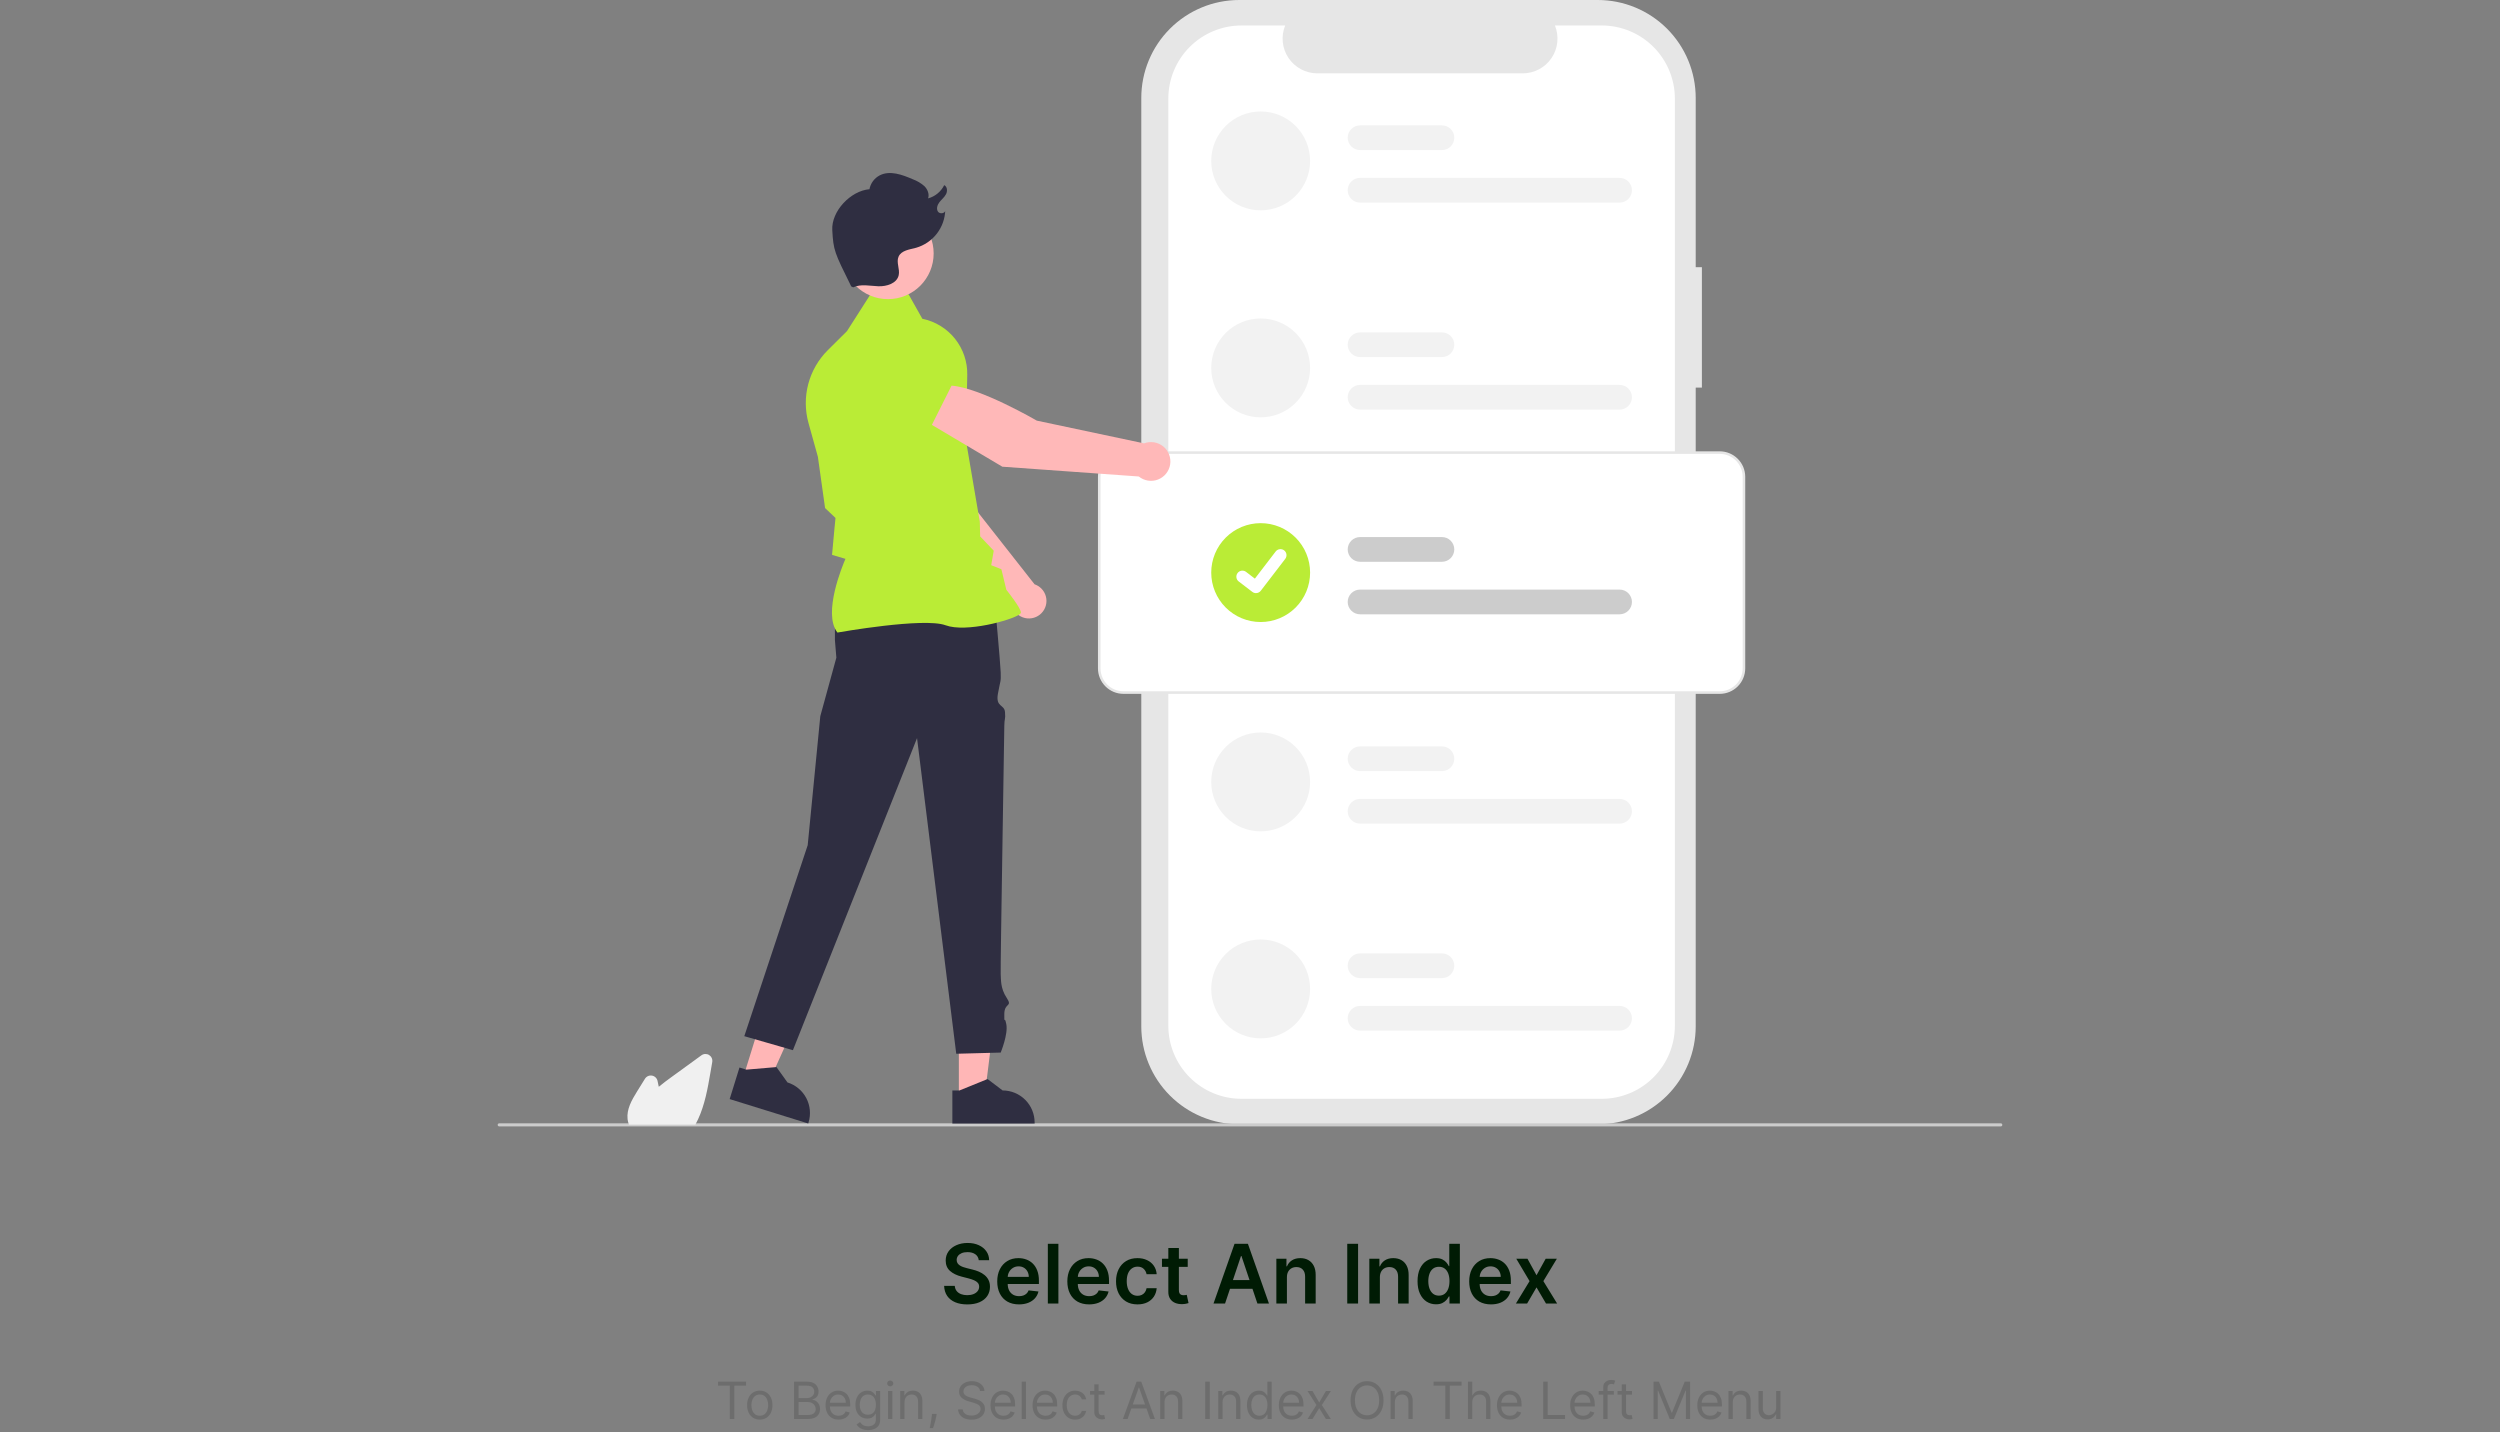 <svg width="974" height="558" viewBox="0 0 974 558" fill="none" xmlns="http://www.w3.org/2000/svg">
<rect x="0" y="0" width="974" height="558" fill="#808080" stroke="none"/>
<path d="M663.056 104.09H660.649V38.159C660.649 33.148 659.662 28.186 657.744 23.556C655.827 18.927 653.016 14.72 649.473 11.177C645.929 7.633 641.723 4.822 637.093 2.905C632.463 0.987 627.501 4.74235e-06 622.49 0H482.806C472.685 -2.23473e-05 462.979 4.02 455.823 11.177C448.667 18.333 444.647 28.039 444.646 38.159V399.863C444.646 409.983 448.667 419.689 455.823 426.845C462.979 434.002 472.685 438.022 482.806 438.022H622.49C632.61 438.022 642.316 434.002 649.472 426.846C656.629 419.689 660.649 409.983 660.649 399.863V151.021H663.056L663.056 104.09Z" fill="#E6E6E6"/>
<path d="M652.528 38.425V399.597C652.528 407.155 649.526 414.404 644.181 419.748C638.837 425.092 631.588 428.095 624.03 428.095H483.676C476.118 428.095 468.869 425.092 463.525 419.748C458.18 414.404 455.178 407.155 455.178 399.597V38.425C455.178 30.867 458.18 23.619 463.525 18.274C468.869 12.93 476.118 9.927 483.676 9.927H500.703C499.866 11.983 499.547 14.213 499.775 16.421C500.002 18.629 500.769 20.747 502.007 22.59C503.245 24.432 504.917 25.942 506.876 26.986C508.834 28.03 511.02 28.577 513.239 28.579H593.263C595.483 28.577 597.668 28.03 599.626 26.986C601.585 25.942 603.257 24.432 604.495 22.59C605.733 20.747 606.5 18.629 606.727 16.421C606.955 14.213 606.636 11.983 605.8 9.927H624.03C631.588 9.927 638.837 12.93 644.181 18.274C649.526 23.619 652.528 30.867 652.528 38.425Z" fill="white"/>
<path d="M491.156 43.425C488.627 43.425 486.122 43.923 483.786 44.891C481.449 45.859 479.326 47.278 477.538 49.066C475.749 50.855 474.33 52.978 473.363 55.315C472.395 57.651 471.896 60.156 471.896 62.685C471.896 65.214 472.395 67.719 473.362 70.055C474.33 72.392 475.749 74.515 477.537 76.303C479.326 78.092 481.449 79.51 483.786 80.478C486.122 81.446 488.627 81.945 491.156 81.945C496.264 81.945 501.163 79.915 504.775 76.303C508.387 72.692 510.416 67.793 510.416 62.685C510.416 57.577 508.387 52.678 504.775 49.066C501.163 45.454 496.264 43.425 491.156 43.425Z" fill="#F2F2F2"/>
<path d="M630.992 78.935H529.879C528.602 78.935 527.378 78.428 526.475 77.525C525.572 76.622 525.064 75.397 525.064 74.12C525.064 72.843 525.572 71.618 526.475 70.715C527.378 69.812 528.602 69.305 529.879 69.305H630.992C632.269 69.305 633.494 69.812 634.397 70.715C635.3 71.618 635.807 72.843 635.807 74.12C635.807 75.397 635.3 76.622 634.397 77.525C633.494 78.428 632.269 78.935 630.992 78.935Z" fill="#F2F2F2"/>
<path d="M561.778 58.472H529.879C528.602 58.472 527.378 57.964 526.475 57.061C525.572 56.158 525.064 54.934 525.064 53.657C525.064 52.38 525.572 51.155 526.475 50.252C527.378 49.349 528.602 48.842 529.879 48.842H561.778C563.055 48.842 564.28 49.349 565.183 50.252C566.086 51.155 566.593 52.38 566.593 53.657C566.593 54.934 566.086 56.158 565.183 57.061C564.28 57.964 563.055 58.472 561.778 58.472Z" fill="#F2F2F2"/>
<path d="M491.156 124.075C488.627 124.075 486.122 124.573 483.786 125.541C481.449 126.509 479.326 127.927 477.538 129.716C475.749 131.504 474.33 133.627 473.363 135.964C472.395 138.301 471.896 140.805 471.896 143.334C471.896 145.863 472.395 148.368 473.362 150.705C474.33 153.041 475.749 155.164 477.537 156.953C479.326 158.741 481.449 160.16 483.786 161.128C486.122 162.096 488.627 162.594 491.156 162.594C496.264 162.594 501.163 160.565 504.775 156.953C508.387 153.341 510.416 148.442 510.416 143.334C510.416 138.226 508.387 133.328 504.775 129.716C501.163 126.104 496.264 124.075 491.156 124.075Z" fill="#F2F2F2"/>
<path d="M630.992 159.584H529.879C528.602 159.584 527.378 159.077 526.475 158.174C525.572 157.271 525.064 156.046 525.064 154.769C525.064 153.492 525.572 152.268 526.475 151.365C527.378 150.462 528.602 149.955 529.879 149.955H630.992C632.269 149.955 633.494 150.462 634.397 151.365C635.3 152.268 635.807 153.492 635.807 154.769C635.807 156.046 635.3 157.271 634.397 158.174C633.494 159.077 632.269 159.584 630.992 159.584Z" fill="#F2F2F2"/>
<path d="M561.778 139.121H529.879C528.602 139.121 527.378 138.614 526.475 137.711C525.572 136.808 525.064 135.584 525.064 134.307C525.064 133.03 525.572 131.805 526.475 130.902C527.378 129.999 528.602 129.492 529.879 129.492H561.778C563.055 129.492 564.28 129.999 565.183 130.902C566.086 131.805 566.593 133.03 566.593 134.307C566.593 135.584 566.086 136.808 565.183 137.711C564.28 138.614 563.055 139.121 561.778 139.121Z" fill="#F2F2F2"/>
<path d="M491.156 285.374C486.048 285.374 481.149 287.403 477.538 291.014C473.926 294.626 471.897 299.525 471.896 304.633C471.896 309.741 473.926 314.64 477.537 318.252C481.149 321.864 486.048 323.893 491.156 323.893C496.264 323.893 501.163 321.864 504.775 318.252C508.387 314.64 510.416 309.741 510.416 304.633C510.416 299.525 508.387 294.626 504.775 291.015C501.163 287.403 496.264 285.374 491.156 285.374Z" fill="#F2F2F2"/>
<path d="M630.992 320.884H529.879C528.602 320.884 527.378 320.376 526.475 319.473C525.572 318.57 525.064 317.346 525.064 316.069C525.064 314.792 525.572 313.567 526.475 312.664C527.378 311.761 528.602 311.254 529.879 311.254H630.992C632.269 311.254 633.494 311.761 634.397 312.664C635.3 313.567 635.807 314.792 635.807 316.069C635.807 317.346 635.3 318.57 634.397 319.473C633.494 320.376 632.269 320.884 630.992 320.884Z" fill="#F2F2F2"/>
<path d="M561.778 300.42H529.879C528.602 300.42 527.378 299.913 526.475 299.01C525.572 298.107 525.064 296.882 525.064 295.605C525.064 294.328 525.572 293.104 526.475 292.201C527.378 291.298 528.602 290.791 529.879 290.791H561.778C563.055 290.791 564.28 291.298 565.183 292.201C566.086 293.104 566.593 294.328 566.593 295.605C566.593 296.882 566.086 298.107 565.183 299.01C564.28 299.913 563.055 300.42 561.778 300.42Z" fill="#F2F2F2"/>
<path d="M491.156 366.023C488.627 366.023 486.122 366.522 483.786 367.489C481.449 368.457 479.326 369.876 477.538 371.664C475.749 373.453 474.33 375.576 473.363 377.913C472.395 380.249 471.896 382.754 471.896 385.283C471.896 387.812 472.395 390.317 473.362 392.653C474.33 394.99 475.749 397.113 477.537 398.902C479.326 400.69 481.449 402.109 483.786 403.077C486.122 404.044 488.627 404.543 491.156 404.543C496.264 404.543 501.163 402.513 504.775 398.902C508.387 395.29 510.416 390.391 510.416 385.283C510.416 380.175 508.387 375.276 504.775 371.664C501.163 368.053 496.264 366.023 491.156 366.023Z" fill="#F2F2F2"/>
<path d="M630.992 401.533H529.879C528.602 401.533 527.378 401.026 526.475 400.123C525.572 399.22 525.064 397.995 525.064 396.718C525.064 395.441 525.572 394.217 526.475 393.314C527.378 392.411 528.602 391.903 529.879 391.903H630.992C632.269 391.903 633.494 392.411 634.397 393.314C635.3 394.217 635.807 395.441 635.807 396.718C635.807 397.995 635.3 399.22 634.397 400.123C633.494 401.026 632.269 401.533 630.992 401.533Z" fill="#F2F2F2"/>
<path d="M561.778 381.07H529.879C528.602 381.07 527.378 380.562 526.475 379.659C525.572 378.757 525.064 377.532 525.064 376.255C525.064 374.978 525.572 373.753 526.475 372.85C527.378 371.947 528.602 371.44 529.879 371.44H561.778C563.055 371.44 564.28 371.947 565.183 372.85C566.086 373.753 566.593 374.978 566.593 376.255C566.593 377.532 566.086 378.757 565.183 379.659C564.28 380.562 563.055 381.07 561.778 381.07Z" fill="#F2F2F2"/>
<path d="M670.013 269.827H437.695C435.194 269.825 432.797 268.83 431.029 267.062C429.261 265.294 428.267 262.897 428.264 260.396V185.766C428.267 183.266 429.261 180.868 431.029 179.1C432.797 177.332 435.194 176.338 437.695 176.335H670.013C672.513 176.338 674.91 177.332 676.678 179.1C678.447 180.869 679.441 183.266 679.444 185.766V260.396C679.441 262.897 678.447 265.294 676.678 267.062C674.91 268.83 672.513 269.825 670.013 269.827Z" fill="white" stroke="#E6E6E6"/>
<path d="M491.156 203.821C486.048 203.821 481.149 205.85 477.538 209.462C473.926 213.074 471.897 217.973 471.896 223.081C471.896 228.189 473.926 233.088 477.537 236.699C481.149 240.311 486.048 242.34 491.156 242.34C496.264 242.34 501.163 240.311 504.775 236.699C508.387 233.088 510.416 228.189 510.416 223.081C510.416 217.973 508.387 213.074 504.775 209.462C501.163 205.85 496.264 203.821 491.156 203.821Z" fill="#BAEC36"/>
<path d="M630.992 239.331H529.879C528.602 239.331 527.378 238.824 526.475 237.921C525.572 237.018 525.064 235.794 525.064 234.517C525.064 233.24 525.572 232.015 526.475 231.112C527.378 230.209 528.602 229.702 529.879 229.702H630.992C632.269 229.702 633.494 230.209 634.397 231.112C635.3 232.015 635.807 233.24 635.807 234.517C635.807 235.794 635.3 237.018 634.397 237.921C633.494 238.824 632.269 239.331 630.992 239.331Z" fill="#CCCCCC"/>
<path d="M561.778 218.868H529.879C528.602 218.868 527.378 218.361 526.475 217.458C525.572 216.555 525.064 215.33 525.064 214.053C525.064 212.776 525.572 211.552 526.475 210.649C527.378 209.746 528.602 209.238 529.879 209.238H561.778C563.055 209.238 564.28 209.746 565.183 210.649C566.086 211.552 566.593 212.776 566.593 214.053C566.593 215.33 566.086 216.555 565.183 217.458C564.28 218.361 563.055 218.868 561.778 218.868Z" fill="#CCCCCC"/>
<path d="M489.329 231.08C488.822 231.08 488.329 230.916 487.923 230.612L487.898 230.593L482.602 226.542C482.107 226.162 481.783 225.601 481.702 224.982C481.62 224.364 481.788 223.738 482.167 223.243C482.547 222.748 483.108 222.424 483.726 222.342C484.344 222.26 484.97 222.427 485.466 222.806L488.896 225.437L497.003 214.861C497.191 214.616 497.425 214.41 497.693 214.255C497.96 214.101 498.256 214 498.562 213.96C498.868 213.919 499.18 213.94 499.478 214.019C499.776 214.099 500.056 214.237 500.301 214.425L500.302 214.426L500.252 214.495L500.304 214.426C500.798 214.806 501.122 215.367 501.203 215.985C501.285 216.604 501.118 217.229 500.739 217.725L491.203 230.159C490.983 230.445 490.699 230.677 490.375 230.836C490.05 230.996 489.693 231.078 489.331 231.077L489.329 231.08Z" fill="white"/>
<path d="M779.504 438.849H194.494C194.335 438.849 194.182 438.785 194.069 438.672C193.956 438.56 193.893 438.407 193.893 438.247C193.893 438.087 193.956 437.934 194.069 437.821C194.182 437.708 194.335 437.645 194.494 437.645H779.504C779.664 437.645 779.817 437.708 779.93 437.821C780.043 437.934 780.106 438.087 780.106 438.247C780.106 438.407 780.043 438.56 779.93 438.672C779.817 438.785 779.664 438.849 779.504 438.849Z" fill="#CCCCCC"/>
<path d="M373.569 428.081L383.509 428.081L388.238 389.74L373.567 389.741L373.569 428.081Z" fill="#FFB6B6"/>
<path d="M373.836 424.835L384.449 420.518L384.753 420.393L390.612 424.835C393.921 424.835 397.094 426.15 399.433 428.489C401.773 430.829 403.087 434.002 403.088 437.31V437.715H371.038V424.835H373.836Z" fill="#2F2E41"/>
<path d="M289.554 419.755L299.047 422.705L314.941 387.494L300.931 383.142L289.554 419.755Z" fill="#FFB6B6"/>
<path d="M290.771 416.734L302.187 415.761L302.514 415.732L306.792 421.712C309.951 422.695 312.591 424.892 314.131 427.82C315.671 430.749 315.984 434.169 315.003 437.328L314.883 437.715L284.277 428.204L288.1 415.903L290.771 416.734Z" fill="#2F2E41"/>
<path d="M329.325 231.676L325.283 243.174V249.389L325.846 256.224L319.589 279.019L314.68 329.286L289.978 403.695L308.919 409.15L357.278 287.572L372.552 410.544L389.873 410.082C389.873 410.082 392.836 402.916 392.057 399.02C391.278 395.124 391.278 399.799 391.278 395.124C391.278 390.448 394.656 392.479 392.188 388.737C389.719 384.994 390.027 381.717 389.873 379.46C389.719 377.202 391.278 286.032 391.278 282.915C391.278 279.798 391.818 280.481 391.548 277.412C391.278 274.344 387.853 275.605 388.786 270.299C389.719 264.993 390.027 265.92 389.873 261.95C389.719 257.98 387.572 234.7 387.572 234.7L329.325 231.676Z" fill="#2F2E41"/>
<path d="M394.152 235.417L359.428 201.93L349.803 174.678L364 168.505C371.292 175.49 379.174 197.246 379.174 197.246L403.069 227.646C403.255 227.71 403.441 227.778 403.624 227.859C404.7 228.334 405.636 229.078 406.341 230.02C407.045 230.961 407.495 232.069 407.646 233.236C407.798 234.402 407.646 235.588 407.205 236.678C406.764 237.769 406.049 238.727 405.13 239.461C404.21 240.194 403.117 240.679 401.956 240.866C400.795 241.054 399.605 240.939 398.501 240.532C397.398 240.126 396.417 239.441 395.655 238.545C394.894 237.649 394.376 236.571 394.152 235.417Z" fill="#FFB8B8"/>
<path d="M326.266 246.447L326.161 246.307C320.543 238.856 328.227 220.404 329.388 217.728L324.165 216.18L325.075 206.234L325.514 201.799L321.452 197.942L321.438 197.843L318.645 177.964L314.99 164.807C313.613 159.834 313.583 154.583 314.906 149.594C316.228 144.605 318.854 140.058 322.515 136.419L329.986 129.001L338.937 114.99L353.946 114.603L359.343 124.19C364.362 125.214 368.862 127.967 372.06 131.968C375.259 135.969 376.952 140.966 376.845 146.087L376.337 171.61L381.722 203.234L381.873 208.978L387.159 214.556L386.181 220.195L390.135 221.77L392.07 229.782C392.809 230.707 397.688 236.874 397.732 238.593C397.739 238.851 397.555 239.106 397.153 239.393C393.995 241.653 376.344 246.549 368.399 243.605C359.937 240.473 326.773 246.356 326.438 246.416L326.266 246.447Z" fill="#BAEC36"/>
<path d="M363.057 165.536L370.724 150.251C381.851 151.012 403.937 163.878 403.937 163.878L445.724 172.738C446.962 172.262 448.304 172.121 449.614 172.328C450.923 172.535 452.156 173.084 453.186 173.919C454.216 174.754 455.009 175.846 455.483 177.084C455.957 178.323 456.097 179.664 455.888 180.974C455.679 182.283 455.129 183.515 454.293 184.544C453.457 185.574 452.364 186.365 451.125 186.838C449.886 187.31 448.544 187.449 447.235 187.238C445.925 187.028 444.695 186.476 443.666 185.638L390.51 181.828L363.057 165.536Z" fill="#FFB8B8"/>
<path d="M345.948 116.545C336.115 116.545 328.143 108.573 328.143 98.74C328.143 88.907 336.115 80.936 345.948 80.936C355.781 80.936 363.752 88.907 363.752 98.74C363.752 108.573 355.781 116.545 345.948 116.545Z" fill="#FFB8B8"/>
<path d="M332.425 111.944C335.403 110.545 338.882 111.395 342.169 111.525C345.457 111.654 349.44 110.415 350.138 107.199C350.654 104.822 349.103 102.216 350.08 99.988C351.145 97.558 354.343 97.213 356.907 96.532C360.122 95.603 362.956 93.675 365 91.025C367.043 88.376 368.19 85.145 368.272 81.8C368.45 83.127 366.178 83.564 365.432 82.451C364.686 81.339 365.2 79.799 366.023 78.742C366.845 77.685 367.956 76.841 368.576 75.654C369.197 74.467 369.076 72.704 367.865 72.133C367.244 73.386 366.364 74.493 365.284 75.382C364.204 76.27 362.948 76.92 361.598 77.287C362.149 75.613 361.37 73.731 360.116 72.493C358.784 71.333 357.249 70.429 355.588 69.827C351.484 68.047 346.692 66.277 342.718 68.33C341.692 68.87 340.801 69.635 340.112 70.567C339.423 71.5 338.954 72.576 338.739 73.715C331.387 74.337 323.838 82.301 324.256 89.667C324.707 97.597 325.036 98.239 331.637 111.583" fill="#2F2E41"/>
<path d="M245.042 438.172H270.902L271.013 437.97C271.344 437.371 271.663 436.735 271.961 436.082C274.625 430.38 275.751 423.857 276.744 418.103L277.492 413.766C277.583 413.24 277.515 412.7 277.296 412.214C277.078 411.727 276.72 411.317 276.267 411.036C275.814 410.754 275.288 410.615 274.755 410.634C274.222 410.654 273.707 410.832 273.277 411.146C269.347 414.005 265.415 416.862 261.482 419.716C259.993 420.8 258.292 422.054 256.663 423.409C256.506 422.646 256.342 421.88 256.177 421.126C256.064 420.604 255.798 420.129 255.412 419.76C255.027 419.391 254.541 419.145 254.015 419.054C253.49 418.963 252.949 419.031 252.462 419.25C251.975 419.468 251.565 419.826 251.283 420.279L248.258 425.14C246.051 428.69 244.103 432.188 244.5 435.961C244.498 436.007 244.501 436.053 244.51 436.098C244.59 436.718 244.737 437.327 244.949 437.915L245.042 438.172Z" fill="#F0F0F0"/>
<path d="M381.318 490.974C381.212 489.981 380.765 489.208 379.977 488.655C379.197 488.102 378.182 487.826 376.932 487.826C376.053 487.826 375.299 487.958 374.67 488.224C374.042 488.489 373.561 488.849 373.227 489.303C372.894 489.758 372.723 490.277 372.716 490.86C372.716 491.345 372.826 491.765 373.045 492.121C373.273 492.477 373.58 492.78 373.966 493.03C374.352 493.273 374.78 493.477 375.25 493.644C375.72 493.811 376.193 493.951 376.67 494.065L378.852 494.61C379.731 494.815 380.576 495.091 381.386 495.44C382.205 495.788 382.936 496.227 383.58 496.758C384.231 497.288 384.746 497.928 385.125 498.678C385.504 499.428 385.693 500.307 385.693 501.315C385.693 502.678 385.345 503.879 384.648 504.917C383.951 505.947 382.943 506.754 381.625 507.337C380.314 507.913 378.727 508.201 376.864 508.201C375.053 508.201 373.481 507.921 372.148 507.36C370.822 506.799 369.784 505.981 369.034 504.905C368.292 503.83 367.89 502.519 367.83 500.974H371.977C372.038 501.784 372.288 502.458 372.727 502.996C373.167 503.534 373.739 503.936 374.443 504.201C375.155 504.466 375.951 504.599 376.83 504.599C377.746 504.599 378.549 504.462 379.239 504.19C379.936 503.909 380.481 503.523 380.875 503.03C381.269 502.53 381.47 501.947 381.477 501.28C381.47 500.674 381.292 500.174 380.943 499.78C380.595 499.379 380.106 499.046 379.477 498.78C378.856 498.508 378.129 498.265 377.295 498.053L374.648 497.371C372.731 496.879 371.216 496.133 370.102 495.133C368.996 494.125 368.443 492.788 368.443 491.121C368.443 489.75 368.814 488.549 369.557 487.519C370.307 486.489 371.326 485.69 372.614 485.121C373.902 484.546 375.36 484.258 376.989 484.258C378.64 484.258 380.087 484.546 381.33 485.121C382.58 485.69 383.561 486.481 384.273 487.496C384.985 488.504 385.352 489.663 385.375 490.974H381.318ZM396.997 508.19C395.247 508.19 393.736 507.826 392.463 507.099C391.198 506.364 390.224 505.326 389.543 503.985C388.861 502.637 388.52 501.049 388.52 499.224C388.52 497.428 388.861 495.852 389.543 494.496C390.232 493.133 391.194 492.072 392.429 491.315C393.664 490.549 395.115 490.167 396.781 490.167C397.857 490.167 398.872 490.341 399.827 490.69C400.789 491.03 401.637 491.561 402.372 492.28C403.115 493 403.698 493.917 404.122 495.03C404.546 496.137 404.759 497.455 404.759 498.985V500.246H390.452V497.474H400.815C400.808 496.686 400.637 495.985 400.304 495.371C399.971 494.75 399.505 494.262 398.906 493.905C398.315 493.549 397.626 493.371 396.838 493.371C395.997 493.371 395.259 493.576 394.622 493.985C393.986 494.387 393.49 494.917 393.134 495.576C392.785 496.227 392.607 496.943 392.599 497.724V500.144C392.599 501.159 392.785 502.03 393.156 502.758C393.527 503.477 394.046 504.03 394.713 504.417C395.38 504.796 396.16 504.985 397.054 504.985C397.652 504.985 398.194 504.902 398.679 504.735C399.164 504.561 399.584 504.307 399.94 503.974C400.296 503.64 400.565 503.227 400.747 502.735L404.588 503.167C404.346 504.182 403.884 505.068 403.202 505.826C402.527 506.576 401.664 507.159 400.611 507.576C399.558 507.985 398.353 508.19 396.997 508.19ZM412.352 484.576V507.849H408.239V484.576H412.352ZM424.31 508.19C422.56 508.19 421.048 507.826 419.776 507.099C418.51 506.364 417.537 505.326 416.855 503.985C416.173 502.637 415.832 501.049 415.832 499.224C415.832 497.428 416.173 495.852 416.855 494.496C417.545 493.133 418.507 492.072 419.741 491.315C420.976 490.549 422.427 490.167 424.094 490.167C425.17 490.167 426.185 490.341 427.139 490.69C428.101 491.03 428.95 491.561 429.685 492.28C430.427 493 431.01 493.917 431.435 495.03C431.859 496.137 432.071 497.455 432.071 498.985V500.246H417.764V497.474H428.128C428.12 496.686 427.95 495.985 427.616 495.371C427.283 494.75 426.817 494.262 426.219 493.905C425.628 493.549 424.938 493.371 424.151 493.371C423.31 493.371 422.571 493.576 421.935 493.985C421.298 494.387 420.802 494.917 420.446 495.576C420.098 496.227 419.92 496.943 419.912 497.724V500.144C419.912 501.159 420.098 502.03 420.469 502.758C420.84 503.477 421.359 504.03 422.026 504.417C422.692 504.796 423.473 504.985 424.366 504.985C424.965 504.985 425.507 504.902 425.991 504.735C426.476 504.561 426.897 504.307 427.253 503.974C427.609 503.64 427.878 503.227 428.06 502.735L431.901 503.167C431.658 504.182 431.196 505.068 430.514 505.826C429.84 506.576 428.976 507.159 427.923 507.576C426.87 507.985 425.666 508.19 424.31 508.19ZM443.165 508.19C441.422 508.19 439.926 507.807 438.676 507.042C437.434 506.277 436.475 505.22 435.801 503.871C435.134 502.515 434.801 500.955 434.801 499.19C434.801 497.417 435.142 495.852 435.824 494.496C436.506 493.133 437.468 492.072 438.71 491.315C439.96 490.549 441.438 490.167 443.142 490.167C444.559 490.167 445.813 490.428 446.903 490.951C448.002 491.466 448.877 492.197 449.528 493.144C450.18 494.083 450.551 495.182 450.642 496.44H446.71C446.551 495.599 446.172 494.898 445.574 494.337C444.983 493.769 444.191 493.485 443.199 493.485C442.358 493.485 441.619 493.712 440.983 494.167C440.347 494.614 439.85 495.258 439.494 496.099C439.146 496.94 438.972 497.947 438.972 499.121C438.972 500.311 439.146 501.333 439.494 502.19C439.843 503.038 440.331 503.693 440.96 504.155C441.597 504.61 442.343 504.837 443.199 504.837C443.805 504.837 444.347 504.724 444.824 504.496C445.309 504.262 445.714 503.924 446.04 503.485C446.366 503.046 446.589 502.512 446.71 501.883H450.642C450.544 503.118 450.18 504.212 449.551 505.167C448.922 506.114 448.066 506.856 446.983 507.394C445.9 507.924 444.627 508.19 443.165 508.19ZM462.736 490.394V493.576H452.702V490.394H462.736ZM455.179 486.212H459.293V502.599C459.293 503.152 459.376 503.576 459.543 503.871C459.717 504.159 459.944 504.356 460.224 504.462C460.505 504.568 460.815 504.621 461.156 504.621C461.414 504.621 461.649 504.602 461.861 504.565C462.08 504.527 462.247 504.493 462.361 504.462L463.054 507.678C462.834 507.754 462.52 507.837 462.111 507.928C461.709 508.019 461.217 508.072 460.634 508.087C459.603 508.118 458.675 507.962 457.849 507.621C457.024 507.273 456.368 506.735 455.884 506.008C455.406 505.28 455.171 504.371 455.179 503.28V486.212ZM477.284 507.849H472.784L480.977 484.576H486.182L494.386 507.849H489.886L483.67 489.349H483.489L477.284 507.849ZM477.432 498.724H489.705V502.11H477.432V498.724ZM501.384 497.621V507.849H497.27V490.394H501.202V493.36H501.406C501.808 492.383 502.448 491.606 503.327 491.03C504.213 490.455 505.308 490.167 506.611 490.167C507.815 490.167 508.865 490.424 509.759 490.94C510.66 491.455 511.357 492.201 511.849 493.178C512.349 494.155 512.596 495.341 512.588 496.735V507.849H508.474V497.371C508.474 496.205 508.171 495.292 507.565 494.633C506.967 493.974 506.137 493.644 505.077 493.644C504.357 493.644 503.717 493.803 503.156 494.121C502.603 494.432 502.168 494.883 501.849 495.474C501.539 496.065 501.384 496.78 501.384 497.621ZM529.105 484.576V507.849H524.889V484.576H529.105ZM537.602 497.621V507.849H533.489V490.394H537.42V493.36H537.625C538.027 492.383 538.667 491.606 539.545 491.03C540.432 490.455 541.527 490.167 542.83 490.167C544.034 490.167 545.083 490.424 545.977 490.94C546.879 491.455 547.576 492.201 548.068 493.178C548.568 494.155 548.814 495.341 548.807 496.735V507.849H544.693V497.371C544.693 496.205 544.39 495.292 543.784 494.633C543.186 493.974 542.356 493.644 541.295 493.644C540.576 493.644 539.936 493.803 539.375 494.121C538.822 494.432 538.386 494.883 538.068 495.474C537.758 496.065 537.602 496.78 537.602 497.621ZM559.466 508.155C558.095 508.155 556.867 507.803 555.784 507.099C554.701 506.394 553.845 505.371 553.216 504.03C552.587 502.69 552.273 501.061 552.273 499.144C552.273 497.205 552.591 495.568 553.227 494.235C553.871 492.894 554.739 491.883 555.83 491.201C556.92 490.512 558.136 490.167 559.477 490.167C560.5 490.167 561.341 490.341 562 490.69C562.659 491.03 563.182 491.443 563.568 491.928C563.955 492.405 564.254 492.856 564.466 493.28H564.636V484.576H568.761V507.849H564.716V505.099H564.466C564.254 505.523 563.947 505.974 563.545 506.451C563.144 506.921 562.614 507.322 561.955 507.655C561.295 507.989 560.466 508.155 559.466 508.155ZM560.614 504.78C561.485 504.78 562.227 504.546 562.841 504.076C563.455 503.599 563.92 502.936 564.239 502.087C564.557 501.239 564.716 500.25 564.716 499.121C564.716 497.993 564.557 497.012 564.239 496.178C563.928 495.345 563.466 494.697 562.852 494.235C562.246 493.773 561.5 493.542 560.614 493.542C559.697 493.542 558.932 493.78 558.318 494.258C557.705 494.735 557.242 495.394 556.932 496.235C556.621 497.076 556.466 498.038 556.466 499.121C556.466 500.212 556.621 501.186 556.932 502.042C557.25 502.89 557.716 503.561 558.33 504.053C558.951 504.538 559.712 504.78 560.614 504.78ZM580.872 508.19C579.122 508.19 577.611 507.826 576.338 507.099C575.073 506.364 574.099 505.326 573.418 503.985C572.736 502.637 572.395 501.049 572.395 499.224C572.395 497.428 572.736 495.852 573.418 494.496C574.107 493.133 575.069 492.072 576.304 491.315C577.539 490.549 578.99 490.167 580.656 490.167C581.732 490.167 582.747 490.341 583.702 490.69C584.664 491.03 585.512 491.561 586.247 492.28C586.99 493 587.573 493.917 587.997 495.03C588.421 496.137 588.634 497.455 588.634 498.985V500.246H574.327V497.474H584.69C584.683 496.686 584.512 495.985 584.179 495.371C583.846 494.75 583.38 494.262 582.781 493.905C582.19 493.549 581.501 493.371 580.713 493.371C579.872 493.371 579.134 493.576 578.497 493.985C577.861 494.387 577.365 494.917 577.009 495.576C576.66 496.227 576.482 496.943 576.474 497.724V500.144C576.474 501.159 576.66 502.03 577.031 502.758C577.402 503.477 577.921 504.03 578.588 504.417C579.255 504.796 580.035 504.985 580.929 504.985C581.527 504.985 582.069 504.902 582.554 504.735C583.039 504.561 583.459 504.307 583.815 503.974C584.171 503.64 584.44 503.227 584.622 502.735L588.463 503.167C588.221 504.182 587.759 505.068 587.077 505.826C586.402 506.576 585.539 507.159 584.486 507.576C583.433 507.985 582.228 508.19 580.872 508.19ZM595.102 490.394L598.625 496.837L602.205 490.394H606.557L601.295 499.121L606.648 507.849H602.318L598.625 501.565L594.966 507.849H590.602L595.92 499.121L590.739 490.394H595.102Z" fill="#001B04"/>
<path d="M279.763 539.866V538.303H290.672V539.866H286.098V552.849H284.337V539.866H279.763ZM296.013 553.076C295.028 553.076 294.164 552.842 293.42 552.373C292.682 551.904 292.104 551.248 291.688 550.405C291.276 549.563 291.07 548.578 291.07 547.451C291.07 546.315 291.276 545.323 291.688 544.475C292.104 543.628 292.682 542.969 293.42 542.501C294.164 542.032 295.028 541.797 296.013 541.797C296.998 541.797 297.859 542.032 298.598 542.501C299.341 542.969 299.919 543.628 300.331 544.475C300.748 545.323 300.956 546.315 300.956 547.451C300.956 548.578 300.748 549.563 300.331 550.405C299.919 551.248 299.341 551.904 298.598 552.373C297.859 552.842 296.998 553.076 296.013 553.076ZM296.013 551.57C296.761 551.57 297.376 551.378 297.859 550.995C298.342 550.611 298.7 550.107 298.932 549.482C299.164 548.857 299.28 548.18 299.28 547.451C299.28 546.722 299.164 546.042 298.932 545.413C298.7 544.783 298.342 544.274 297.859 543.886C297.376 543.497 296.761 543.303 296.013 543.303C295.265 543.303 294.649 543.497 294.166 543.886C293.683 544.274 293.326 544.783 293.094 545.413C292.862 546.042 292.746 546.722 292.746 547.451C292.746 548.18 292.862 548.857 293.094 549.482C293.326 550.107 293.683 550.611 294.166 550.995C294.649 551.378 295.265 551.57 296.013 551.57ZM309.367 552.849V538.303H314.452C315.465 538.303 316.301 538.478 316.959 538.829C317.617 539.174 318.107 539.641 318.429 540.228C318.751 540.81 318.912 541.457 318.912 542.167C318.912 542.792 318.801 543.308 318.578 543.715C318.361 544.122 318.072 544.444 317.712 544.681C317.357 544.918 316.971 545.093 316.554 545.207V545.349C316.999 545.377 317.447 545.533 317.897 545.817C318.346 546.101 318.723 546.509 319.026 547.039C319.329 547.569 319.48 548.218 319.48 548.985C319.48 549.714 319.315 550.37 318.983 550.952C318.652 551.535 318.129 551.996 317.414 552.337C316.699 552.678 315.768 552.849 314.623 552.849H309.367ZM311.128 551.286H314.623C315.773 551.286 316.59 551.064 317.073 550.619C317.56 550.169 317.804 549.624 317.804 548.985C317.804 548.493 317.679 548.038 317.428 547.621C317.177 547.2 316.819 546.864 316.355 546.613C315.891 546.357 315.342 546.229 314.708 546.229H311.128V551.286ZM311.128 544.695H314.395C314.926 544.695 315.404 544.591 315.83 544.383C316.261 544.174 316.602 543.881 316.853 543.502C317.108 543.123 317.236 542.678 317.236 542.167C317.236 541.528 317.014 540.985 316.569 540.54C316.123 540.091 315.418 539.866 314.452 539.866H311.128V544.695ZM326.721 553.076C325.67 553.076 324.763 552.844 324.001 552.38C323.243 551.911 322.659 551.258 322.247 550.42C321.84 549.577 321.636 548.597 321.636 547.479C321.636 546.362 321.84 545.377 322.247 544.525C322.659 543.668 323.232 543 323.966 542.522C324.704 542.039 325.566 541.797 326.551 541.797C327.119 541.797 327.68 541.892 328.234 542.082C328.788 542.271 329.292 542.579 329.747 543.005C330.201 543.426 330.564 543.985 330.833 544.681C331.103 545.377 331.238 546.234 331.238 547.252V547.962H322.829V546.513H329.534C329.534 545.898 329.411 545.349 329.164 544.866C328.923 544.383 328.577 544.002 328.127 543.722C327.682 543.443 327.157 543.303 326.551 543.303C325.883 543.303 325.306 543.469 324.818 543.8C324.335 544.127 323.963 544.553 323.703 545.079C323.442 545.604 323.312 546.168 323.312 546.769V547.735C323.312 548.559 323.454 549.257 323.738 549.83C324.027 550.398 324.427 550.832 324.939 551.13C325.45 551.423 326.044 551.57 326.721 551.57C327.162 551.57 327.559 551.509 327.914 551.386C328.274 551.258 328.584 551.068 328.845 550.817C329.105 550.562 329.306 550.244 329.449 549.866L331.068 550.32C330.897 550.869 330.611 551.352 330.208 551.769C329.806 552.181 329.309 552.503 328.717 552.735C328.125 552.962 327.46 553.076 326.721 553.076ZM338.191 557.167C337.382 557.167 336.686 557.063 336.103 556.854C335.521 556.651 335.036 556.381 334.647 556.045C334.264 555.713 333.958 555.358 333.731 554.979L335.066 554.042C335.218 554.241 335.41 554.468 335.642 554.724C335.874 554.984 336.191 555.209 336.593 555.398C337.001 555.592 337.533 555.69 338.191 555.69C339.072 555.69 339.799 555.476 340.372 555.05C340.945 554.624 341.231 553.957 341.231 553.047V550.832H341.089C340.966 551.03 340.791 551.277 340.564 551.57C340.341 551.859 340.019 552.117 339.598 552.344C339.181 552.567 338.618 552.678 337.907 552.678C337.027 552.678 336.236 552.47 335.535 552.053C334.839 551.637 334.288 551.03 333.88 550.235C333.478 549.44 333.277 548.474 333.277 547.337C333.277 546.22 333.473 545.247 333.866 544.418C334.259 543.585 334.806 542.941 335.507 542.486C336.208 542.027 337.017 541.797 337.936 541.797C338.646 541.797 339.209 541.916 339.626 542.153C340.047 542.385 340.369 542.65 340.592 542.948C340.819 543.242 340.994 543.483 341.118 543.672H341.288V541.94H342.907V553.161C342.907 554.099 342.694 554.861 342.268 555.448C341.847 556.04 341.279 556.473 340.564 556.748C339.853 557.027 339.063 557.167 338.191 557.167ZM338.135 551.172C338.807 551.172 339.375 551.019 339.839 550.711C340.303 550.403 340.656 549.96 340.897 549.383C341.139 548.805 341.26 548.114 341.26 547.309C341.26 546.523 341.141 545.829 340.904 545.228C340.668 544.627 340.317 544.155 339.853 543.815C339.389 543.474 338.816 543.303 338.135 543.303C337.424 543.303 336.833 543.483 336.359 543.843C335.89 544.203 335.538 544.686 335.301 545.292C335.069 545.898 334.953 546.57 334.953 547.309C334.953 548.066 335.071 548.736 335.308 549.319C335.549 549.896 335.904 550.351 336.373 550.682C336.847 551.009 337.434 551.172 338.135 551.172ZM345.975 552.849V541.94H347.652V552.849H345.975ZM346.828 540.121C346.501 540.121 346.219 540.01 345.983 539.788C345.751 539.565 345.635 539.297 345.635 538.985C345.635 538.672 345.751 538.405 345.983 538.182C346.219 537.96 346.501 537.849 346.828 537.849C347.154 537.849 347.434 537.96 347.666 538.182C347.903 538.405 348.021 538.672 348.021 538.985C348.021 539.297 347.903 539.565 347.666 539.788C347.434 540.01 347.154 540.121 346.828 540.121ZM352.398 546.286V552.849H350.722V541.94H352.341V543.644H352.483C352.739 543.09 353.127 542.645 353.648 542.309C354.169 541.968 354.841 541.797 355.665 541.797C356.403 541.797 357.05 541.949 357.604 542.252C358.158 542.55 358.589 543.005 358.896 543.616C359.204 544.222 359.358 544.989 359.358 545.917V552.849H357.682V546.03C357.682 545.173 357.459 544.506 357.014 544.028C356.569 543.545 355.958 543.303 355.182 543.303C354.647 543.303 354.169 543.419 353.747 543.651C353.33 543.883 353.001 544.222 352.76 544.667C352.518 545.112 352.398 545.652 352.398 546.286ZM364.921 550.86L364.807 551.627C364.727 552.167 364.604 552.744 364.438 553.36C364.277 553.976 364.109 554.556 363.934 555.1C363.758 555.645 363.614 556.078 363.5 556.4H362.222C362.283 556.097 362.364 555.697 362.463 555.199C362.563 554.702 362.662 554.146 362.762 553.53C362.866 552.92 362.951 552.295 363.017 551.655L363.103 550.86H364.921ZM381.833 541.94C381.748 541.22 381.402 540.661 380.796 540.263C380.19 539.866 379.447 539.667 378.566 539.667C377.922 539.667 377.359 539.771 376.876 539.979C376.397 540.188 376.023 540.474 375.754 540.839C375.488 541.203 375.356 541.618 375.356 542.082C375.356 542.47 375.448 542.804 375.633 543.083C375.822 543.358 376.064 543.587 376.357 543.772C376.651 543.952 376.959 544.101 377.281 544.219C377.603 544.333 377.898 544.425 378.168 544.496L379.646 544.894C380.024 544.994 380.446 545.131 380.91 545.306C381.379 545.481 381.826 545.72 382.252 546.023C382.683 546.322 383.038 546.705 383.317 547.174C383.597 547.643 383.737 548.218 383.737 548.9C383.737 549.686 383.531 550.396 383.119 551.03C382.711 551.665 382.115 552.169 381.329 552.543C380.548 552.917 379.598 553.104 378.481 553.104C377.439 553.104 376.537 552.936 375.775 552.6C375.017 552.264 374.421 551.795 373.985 551.194C373.554 550.592 373.31 549.894 373.254 549.099H375.072C375.119 549.648 375.304 550.102 375.626 550.462C375.952 550.817 376.364 551.083 376.862 551.258C377.363 551.428 377.903 551.513 378.481 551.513C379.153 551.513 379.757 551.405 380.292 551.187C380.827 550.964 381.251 550.656 381.563 550.263C381.876 549.866 382.032 549.402 382.032 548.871C382.032 548.388 381.897 547.995 381.627 547.692C381.357 547.389 381.002 547.143 380.562 546.954C380.121 546.764 379.646 546.599 379.134 546.457L377.344 545.945C376.208 545.619 375.308 545.152 374.646 544.546C373.983 543.94 373.651 543.147 373.651 542.167C373.651 541.352 373.871 540.642 374.312 540.036C374.757 539.425 375.353 538.952 376.102 538.616C376.854 538.275 377.695 538.104 378.623 538.104C379.56 538.104 380.394 538.272 381.123 538.609C381.852 538.94 382.43 539.395 382.856 539.972C383.287 540.55 383.514 541.206 383.538 541.94H381.833ZM390.979 553.076C389.928 553.076 389.021 552.844 388.259 552.38C387.501 551.911 386.917 551.258 386.505 550.42C386.097 549.577 385.894 548.597 385.894 547.479C385.894 546.362 386.097 545.377 386.505 544.525C386.917 543.668 387.489 543 388.223 542.522C388.962 542.039 389.824 541.797 390.809 541.797C391.377 541.797 391.938 541.892 392.492 542.082C393.046 542.271 393.55 542.579 394.005 543.005C394.459 543.426 394.821 543.985 395.091 544.681C395.361 545.377 395.496 546.234 395.496 547.252V547.962H387.087V546.513H393.792C393.792 545.898 393.668 545.349 393.422 544.866C393.181 544.383 392.835 544.002 392.385 543.722C391.94 543.443 391.415 543.303 390.809 543.303C390.141 543.303 389.563 543.469 389.076 543.8C388.593 544.127 388.221 544.553 387.961 545.079C387.7 545.604 387.57 546.168 387.57 546.769V547.735C387.57 548.559 387.712 549.257 387.996 549.83C388.285 550.398 388.685 550.832 389.196 551.13C389.708 551.423 390.302 551.57 390.979 551.57C391.419 551.57 391.817 551.509 392.172 551.386C392.532 551.258 392.842 551.068 393.103 550.817C393.363 550.562 393.564 550.244 393.706 549.866L395.326 550.32C395.155 550.869 394.869 551.352 394.466 551.769C394.064 552.181 393.567 552.503 392.975 552.735C392.383 552.962 391.718 553.076 390.979 553.076ZM399.722 538.303V552.849H398.046V538.303H399.722ZM407.366 553.076C406.315 553.076 405.408 552.844 404.646 552.38C403.888 551.911 403.303 551.258 402.891 550.42C402.484 549.577 402.281 548.597 402.281 547.479C402.281 546.362 402.484 545.377 402.891 544.525C403.303 543.668 403.876 543 404.61 542.522C405.349 542.039 406.21 541.797 407.195 541.797C407.763 541.797 408.325 541.892 408.879 542.082C409.433 542.271 409.937 542.579 410.391 543.005C410.846 543.426 411.208 543.985 411.478 544.681C411.748 545.377 411.883 546.234 411.883 547.252V547.962H403.474V546.513H410.178C410.178 545.898 410.055 545.349 409.809 544.866C409.567 544.383 409.222 544.002 408.772 543.722C408.327 543.443 407.801 543.303 407.195 543.303C406.528 543.303 405.95 543.469 405.462 543.8C404.979 544.127 404.608 544.553 404.347 545.079C404.087 545.604 403.957 546.168 403.957 546.769V547.735C403.957 548.559 404.099 549.257 404.383 549.83C404.672 550.398 405.072 550.832 405.583 551.13C406.094 551.423 406.689 551.57 407.366 551.57C407.806 551.57 408.204 551.509 408.559 551.386C408.919 551.258 409.229 551.068 409.489 550.817C409.75 550.562 409.951 550.244 410.093 549.866L411.712 550.32C411.542 550.869 411.255 551.352 410.853 551.769C410.451 552.181 409.953 552.503 409.362 552.735C408.77 552.962 408.104 553.076 407.366 553.076ZM418.864 553.076C417.842 553.076 416.961 552.834 416.222 552.351C415.484 551.869 414.915 551.203 414.518 550.356C414.12 549.508 413.921 548.54 413.921 547.451C413.921 546.343 414.125 545.365 414.532 544.518C414.944 543.665 415.517 543 416.251 542.522C416.989 542.039 417.851 541.797 418.836 541.797C419.603 541.797 420.294 541.94 420.91 542.224C421.525 542.508 422.03 542.905 422.423 543.417C422.816 543.928 423.059 544.525 423.154 545.207H421.478C421.35 544.709 421.066 544.269 420.626 543.886C420.19 543.497 419.603 543.303 418.864 543.303C418.211 543.303 417.638 543.474 417.146 543.815C416.658 544.151 416.277 544.627 416.002 545.242C415.732 545.853 415.597 546.57 415.597 547.394C415.597 548.237 415.73 548.971 415.995 549.596C416.265 550.221 416.644 550.706 417.131 551.052C417.624 551.397 418.201 551.57 418.864 551.57C419.3 551.57 419.695 551.494 420.05 551.343C420.406 551.191 420.706 550.974 420.952 550.69C421.199 550.405 421.374 550.065 421.478 549.667H423.154C423.059 550.311 422.825 550.891 422.451 551.407C422.082 551.918 421.592 552.325 420.981 552.628C420.375 552.927 419.669 553.076 418.864 553.076ZM430.349 541.94V543.36H424.695V541.94H430.349ZM426.343 539.326H428.019V549.724C428.019 550.197 428.088 550.552 428.225 550.789C428.367 551.021 428.547 551.177 428.765 551.258C428.987 551.333 429.222 551.371 429.468 551.371C429.653 551.371 429.804 551.362 429.923 551.343C430.041 551.319 430.136 551.3 430.207 551.286L430.548 552.792C430.434 552.834 430.275 552.877 430.072 552.92C429.868 552.967 429.61 552.991 429.298 552.991C428.824 552.991 428.36 552.889 427.906 552.685C427.456 552.482 427.082 552.172 426.783 551.755C426.49 551.338 426.343 550.813 426.343 550.178V539.326ZM439.319 552.849H437.472L442.813 538.303H444.631L449.972 552.849H448.126L443.779 540.604H443.665L439.319 552.849ZM440.001 547.167H447.444V548.729H440.001V547.167ZM453.687 546.286V552.849H452.011V541.94H453.63V543.644H453.772C454.028 543.09 454.416 542.645 454.937 542.309C455.458 541.968 456.13 541.797 456.954 541.797C457.692 541.797 458.339 541.949 458.893 542.252C459.447 542.55 459.878 543.005 460.185 543.616C460.493 544.222 460.647 544.989 460.647 545.917V552.849H458.971V546.03C458.971 545.173 458.748 544.506 458.303 544.028C457.858 543.545 457.247 543.303 456.471 543.303C455.936 543.303 455.458 543.419 455.036 543.651C454.62 543.883 454.29 544.222 454.049 544.667C453.808 545.112 453.687 545.652 453.687 546.286ZM471.324 538.303V552.849H469.562V538.303H471.324ZM476.304 546.286V552.849H474.628V541.94H476.247V543.644H476.389C476.645 543.09 477.033 542.645 477.554 542.309C478.075 541.968 478.747 541.797 479.571 541.797C480.31 541.797 480.956 541.949 481.51 542.252C482.064 542.55 482.495 543.005 482.803 543.616C483.11 544.222 483.264 544.989 483.264 545.917V552.849H481.588V546.03C481.588 545.173 481.366 544.506 480.92 544.028C480.475 543.545 479.865 543.303 479.088 543.303C478.553 543.303 478.075 543.419 477.653 543.651C477.237 543.883 476.908 544.222 476.666 544.667C476.425 545.112 476.304 545.652 476.304 546.286ZM490.446 553.076C489.537 553.076 488.735 552.846 488.039 552.387C487.343 551.923 486.798 551.27 486.405 550.427C486.012 549.579 485.816 548.578 485.816 547.422C485.816 546.277 486.012 545.282 486.405 544.44C486.798 543.597 487.345 542.946 488.046 542.486C488.747 542.027 489.556 541.797 490.475 541.797C491.185 541.797 491.746 541.916 492.158 542.153C492.575 542.385 492.892 542.65 493.11 542.948C493.332 543.242 493.505 543.483 493.628 543.672H493.77V538.303H495.446V552.849H493.827V551.172H493.628C493.505 551.371 493.33 551.622 493.103 551.925C492.875 552.224 492.551 552.491 492.13 552.728C491.708 552.96 491.147 553.076 490.446 553.076ZM490.674 551.57C491.346 551.57 491.914 551.395 492.378 551.045C492.842 550.69 493.195 550.199 493.436 549.574C493.678 548.945 493.799 548.218 493.799 547.394C493.799 546.58 493.68 545.867 493.444 545.256C493.207 544.641 492.856 544.163 492.392 543.822C491.928 543.476 491.355 543.303 490.674 543.303C489.963 543.303 489.372 543.485 488.898 543.85C488.429 544.21 488.077 544.7 487.84 545.32C487.608 545.936 487.492 546.627 487.492 547.394C487.492 548.171 487.61 548.876 487.847 549.511C488.088 550.14 488.444 550.642 488.912 551.016C489.386 551.386 489.973 551.57 490.674 551.57ZM503.323 553.076C502.272 553.076 501.365 552.844 500.603 552.38C499.845 551.911 499.26 551.258 498.848 550.42C498.441 549.577 498.238 548.597 498.238 547.479C498.238 546.362 498.441 545.377 498.848 544.525C499.26 543.668 499.833 543 500.567 542.522C501.306 542.039 502.167 541.797 503.152 541.797C503.721 541.797 504.282 541.892 504.836 542.082C505.39 542.271 505.894 542.579 506.348 543.005C506.803 543.426 507.165 543.985 507.435 544.681C507.705 545.377 507.84 546.234 507.84 547.252V547.962H499.431V546.513H506.135C506.135 545.898 506.012 545.349 505.766 544.866C505.525 544.383 505.179 544.002 504.729 543.722C504.284 543.443 503.758 543.303 503.152 543.303C502.485 543.303 501.907 543.469 501.419 543.8C500.936 544.127 500.565 544.553 500.304 545.079C500.044 545.604 499.914 546.168 499.914 546.769V547.735C499.914 548.559 500.056 549.257 500.34 549.83C500.629 550.398 501.029 550.832 501.54 551.13C502.051 551.423 502.646 551.57 503.323 551.57C503.763 551.57 504.161 551.509 504.516 551.386C504.876 551.258 505.186 551.068 505.446 550.817C505.707 550.562 505.908 550.244 506.05 549.866L507.669 550.32C507.499 550.869 507.212 551.352 506.81 551.769C506.408 552.181 505.91 552.503 505.319 552.735C504.727 552.962 504.061 553.076 503.323 553.076ZM511.347 541.94L513.96 546.4L516.574 541.94H518.506L514.983 547.394L518.506 552.849H516.574L513.96 548.616L511.347 552.849H509.415L512.881 547.394L509.415 541.94H511.347ZM539.022 545.576C539.022 547.11 538.745 548.436 538.191 549.553C537.637 550.671 536.877 551.532 535.912 552.138C534.946 552.744 533.842 553.047 532.602 553.047C531.361 553.047 530.258 552.744 529.292 552.138C528.326 551.532 527.566 550.671 527.012 549.553C526.458 548.436 526.181 547.11 526.181 545.576C526.181 544.042 526.458 542.716 527.012 541.599C527.566 540.481 528.326 539.619 529.292 539.013C530.258 538.407 531.361 538.104 532.602 538.104C533.842 538.104 534.946 538.407 535.912 539.013C536.877 539.619 537.637 540.481 538.191 541.599C538.745 542.716 539.022 544.042 539.022 545.576ZM537.318 545.576C537.318 544.316 537.107 543.253 536.686 542.387C536.269 541.521 535.703 540.865 534.988 540.42C534.278 539.975 533.483 539.752 532.602 539.752C531.721 539.752 530.923 539.975 530.208 540.42C529.498 540.865 528.932 541.521 528.511 542.387C528.094 543.253 527.886 544.316 527.886 545.576C527.886 546.835 528.094 547.898 528.511 548.765C528.932 549.631 529.498 550.287 530.208 550.732C530.923 551.177 531.721 551.4 532.602 551.4C533.483 551.4 534.278 551.177 534.988 550.732C535.703 550.287 536.269 549.631 536.686 548.765C537.107 547.898 537.318 546.835 537.318 545.576ZM543.433 546.286V552.849H541.757V541.94H543.376V543.644H543.518C543.774 543.09 544.162 542.645 544.683 542.309C545.204 541.968 545.876 541.797 546.7 541.797C547.439 541.797 548.085 541.949 548.639 542.252C549.193 542.55 549.624 543.005 549.931 543.616C550.239 544.222 550.393 544.989 550.393 545.917V552.849H548.717V546.03C548.717 545.173 548.494 544.506 548.049 544.028C547.604 543.545 546.993 543.303 546.217 543.303C545.682 543.303 545.204 543.419 544.782 543.651C544.366 543.883 544.037 544.222 543.795 544.667C543.554 545.112 543.433 545.652 543.433 546.286ZM558.513 539.866V538.303H569.422V539.866H564.848V552.849H563.087V539.866H558.513ZM573.589 546.286V552.849H571.913V538.303H573.589V543.644H573.731C573.987 543.081 574.37 542.633 574.882 542.302C575.398 541.966 576.084 541.797 576.941 541.797C577.685 541.797 578.336 541.947 578.895 542.245C579.453 542.538 579.886 542.991 580.194 543.601C580.507 544.208 580.663 544.979 580.663 545.917V552.849H578.987V546.03C578.987 545.164 578.762 544.494 578.312 544.021C577.867 543.542 577.249 543.303 576.458 543.303C575.909 543.303 575.417 543.419 574.981 543.651C574.55 543.883 574.209 544.222 573.958 544.667C573.712 545.112 573.589 545.652 573.589 546.286ZM588.303 553.076C587.252 553.076 586.345 552.844 585.583 552.38C584.826 551.911 584.241 551.258 583.829 550.42C583.422 549.577 583.218 548.597 583.218 547.479C583.218 546.362 583.422 545.377 583.829 544.525C584.241 543.668 584.814 543 585.548 542.522C586.286 542.039 587.148 541.797 588.133 541.797C588.701 541.797 589.262 541.892 589.816 542.082C590.37 542.271 590.874 542.579 591.329 543.005C591.783 543.426 592.146 543.985 592.415 544.681C592.685 545.377 592.82 546.234 592.82 547.252V547.962H584.411V546.513H591.116C591.116 545.898 590.993 545.349 590.746 544.866C590.505 544.383 590.159 544.002 589.71 543.722C589.264 543.443 588.739 543.303 588.133 543.303C587.465 543.303 586.888 543.469 586.4 543.8C585.917 544.127 585.545 544.553 585.285 545.079C585.024 545.604 584.894 546.168 584.894 546.769V547.735C584.894 548.559 585.036 549.257 585.32 549.83C585.609 550.398 586.009 550.832 586.521 551.13C587.032 551.423 587.626 551.57 588.303 551.57C588.744 551.57 589.141 551.509 589.496 551.386C589.856 551.258 590.166 551.068 590.427 550.817C590.687 550.562 590.888 550.244 591.031 549.866L592.65 550.32C592.479 550.869 592.193 551.352 591.79 551.769C591.388 552.181 590.891 552.503 590.299 552.735C589.707 552.962 589.042 553.076 588.303 553.076ZM601.222 552.849V538.303H602.984V551.286H609.745V552.849H601.222ZM616.819 553.076C615.768 553.076 614.861 552.844 614.099 552.38C613.341 551.911 612.756 551.258 612.344 550.42C611.937 549.577 611.734 548.597 611.734 547.479C611.734 546.362 611.937 545.377 612.344 544.525C612.756 543.668 613.329 543 614.063 542.522C614.802 542.039 615.664 541.797 616.648 541.797C617.217 541.797 617.778 541.892 618.332 542.082C618.886 542.271 619.39 542.579 619.844 543.005C620.299 543.426 620.661 543.985 620.931 544.681C621.201 545.377 621.336 546.234 621.336 547.252V547.962H612.927V546.513H619.631C619.631 545.898 619.508 545.349 619.262 544.866C619.021 544.383 618.675 544.002 618.225 543.722C617.78 543.443 617.254 543.303 616.648 543.303C615.981 543.303 615.403 543.469 614.915 543.8C614.433 544.127 614.061 544.553 613.8 545.079C613.54 545.604 613.41 546.168 613.41 546.769V547.735C613.41 548.559 613.552 549.257 613.836 549.83C614.125 550.398 614.525 550.832 615.036 551.13C615.548 551.423 616.142 551.57 616.819 551.57C617.259 551.57 617.657 551.509 618.012 551.386C618.372 551.258 618.682 551.068 618.942 550.817C619.203 550.562 619.404 550.244 619.546 549.866L621.165 550.32C620.995 550.869 620.709 551.352 620.306 551.769C619.904 552.181 619.406 552.503 618.815 552.735C618.223 552.962 617.558 553.076 616.819 553.076ZM628.744 541.94V543.36H622.863V541.94H628.744ZM624.624 552.849V540.434C624.624 539.809 624.771 539.288 625.065 538.871C625.358 538.455 625.739 538.142 626.208 537.934C626.677 537.726 627.172 537.621 627.692 537.621C628.104 537.621 628.441 537.655 628.701 537.721C628.961 537.787 629.156 537.849 629.283 537.905L628.8 539.354C628.715 539.326 628.597 539.29 628.445 539.248C628.299 539.205 628.104 539.184 627.863 539.184C627.309 539.184 626.909 539.324 626.663 539.603C626.421 539.882 626.3 540.292 626.3 540.832V552.849H624.624ZM635.837 541.94V543.36H630.184V541.94H635.837ZM631.831 539.326H633.507V549.724C633.507 550.197 633.576 550.552 633.713 550.789C633.855 551.021 634.035 551.177 634.253 551.258C634.476 551.333 634.71 551.371 634.956 551.371C635.141 551.371 635.292 551.362 635.411 551.343C635.529 551.319 635.624 551.3 635.695 551.286L636.036 552.792C635.922 552.834 635.764 552.877 635.56 552.92C635.356 552.967 635.098 552.991 634.786 552.991C634.312 552.991 633.848 552.889 633.394 552.685C632.944 552.482 632.57 552.172 632.272 551.755C631.978 551.338 631.831 550.813 631.831 550.178V539.326ZM644.211 538.303H646.313L651.256 550.377H651.426L656.37 538.303H658.472V552.849H656.824V541.797H656.682L652.137 552.849H650.546L646 541.797H645.858V552.849H644.211V538.303ZM666.35 553.076C665.299 553.076 664.392 552.844 663.63 552.38C662.872 551.911 662.288 551.258 661.876 550.42C661.469 549.577 661.265 548.597 661.265 547.479C661.265 546.362 661.469 545.377 661.876 544.525C662.288 543.668 662.861 543 663.594 542.522C664.333 542.039 665.195 541.797 666.18 541.797C666.748 541.797 667.309 541.892 667.863 542.082C668.417 542.271 668.921 542.579 669.376 543.005C669.83 543.426 670.192 543.985 670.462 544.681C670.732 545.377 670.867 546.234 670.867 547.252V547.962H662.458V546.513H669.163C669.163 545.898 669.04 545.349 668.793 544.866C668.552 544.383 668.206 544.002 667.756 543.722C667.311 543.443 666.786 543.303 666.18 543.303C665.512 543.303 664.934 543.469 664.447 543.8C663.964 544.127 663.592 544.553 663.332 545.079C663.071 545.604 662.941 546.168 662.941 546.769V547.735C662.941 548.559 663.083 549.257 663.367 549.83C663.656 550.398 664.056 550.832 664.567 551.13C665.079 551.423 665.673 551.57 666.35 551.57C666.79 551.57 667.188 551.509 667.543 551.386C667.903 551.258 668.213 551.068 668.474 550.817C668.734 550.562 668.935 550.244 669.077 549.866L670.697 550.32C670.526 550.869 670.24 551.352 669.837 551.769C669.435 552.181 668.938 552.503 668.346 552.735C667.754 552.962 667.089 553.076 666.35 553.076ZM675.093 546.286V552.849H673.417V541.94H675.036V543.644H675.178C675.434 543.09 675.822 542.645 676.343 542.309C676.864 541.968 677.536 541.797 678.36 541.797C679.099 541.797 679.745 541.949 680.299 542.252C680.853 542.55 681.284 543.005 681.592 543.616C681.899 544.222 682.053 544.989 682.053 545.917V552.849H680.377V546.03C680.377 545.173 680.155 544.506 679.71 544.028C679.264 543.545 678.654 543.303 677.877 543.303C677.342 543.303 676.864 543.419 676.442 543.651C676.026 543.883 675.697 544.222 675.455 544.667C675.214 545.112 675.093 545.652 675.093 546.286ZM691.991 548.388V541.94H693.667V552.849H691.991V551.002H691.877C691.622 551.556 691.224 552.027 690.684 552.415C690.145 552.799 689.463 552.991 688.639 552.991C687.957 552.991 687.351 552.842 686.821 552.543C686.29 552.24 685.874 551.786 685.571 551.18C685.268 550.569 685.116 549.799 685.116 548.871V541.94H686.792V548.758C686.792 549.553 687.015 550.188 687.46 550.661C687.91 551.135 688.483 551.371 689.179 551.371C689.595 551.371 690.019 551.265 690.45 551.052C690.886 550.839 691.25 550.512 691.544 550.072C691.842 549.631 691.991 549.07 691.991 548.388Z" fill="#6D6D6D"/>
</svg>
